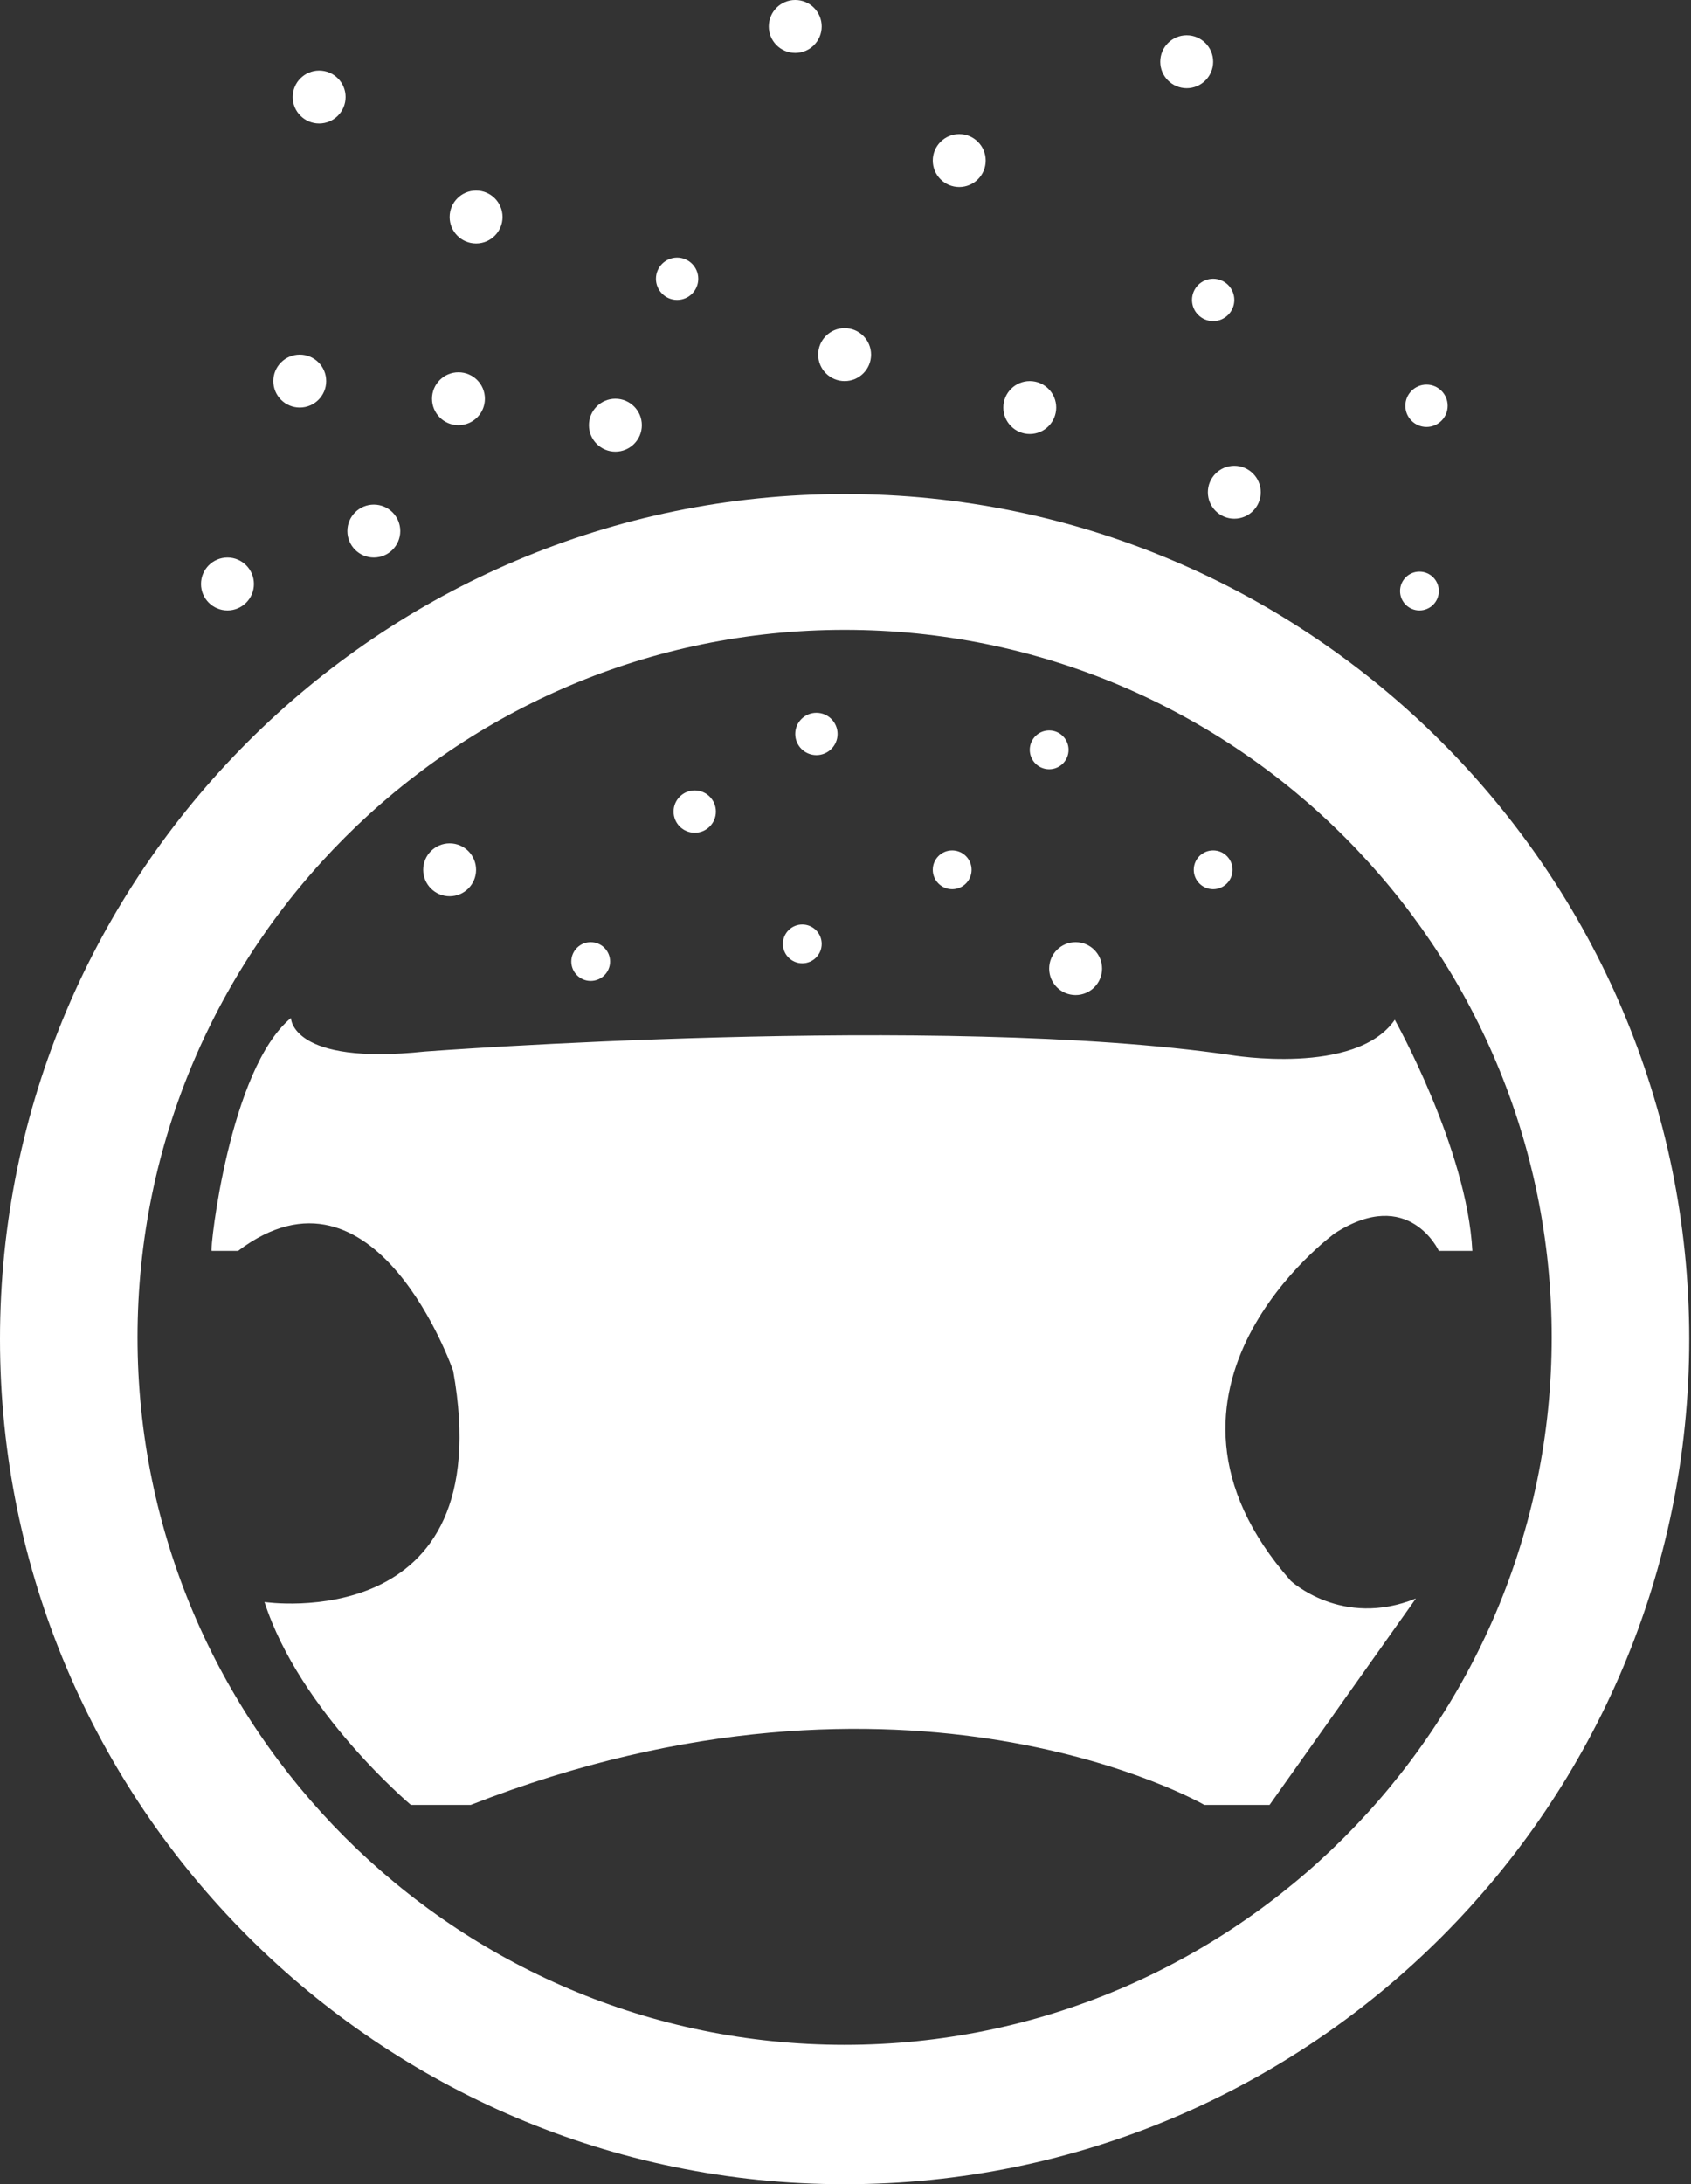 <?xml version="1.0" encoding="utf-8"?>
<!-- Generator: Adobe Illustrator 18.0.0, SVG Export Plug-In . SVG Version: 6.00 Build 0)  -->
<!DOCTYPE svg PUBLIC "-//W3C//DTD SVG 1.1//EN" "http://www.w3.org/Graphics/SVG/1.1/DTD/svg11.dtd">
<svg version="1.1" id="Layer_1" xmlns="http://www.w3.org/2000/svg" xmlns:xlink="http://www.w3.org/1999/xlink" x="0px" y="0px"
	 viewBox="0 0 95.9 123.8" enable-background="new 0 0 95.9 123.8" xml:space="preserve">
<rect x="0" y="0" width="95.9" height="123.8" fill="#333333" stroke="none"/>
<g>
	<path fill="#FFFFFF" d="M47.9,123.8C21.5,123.8,0,102.3,0,75.9s21.5-47.9,47.9-47.9s47.9,21.5,47.9,47.9S74.4,123.8,47.9,123.8z
		 M47.9,35.7c-22.1,0-40.1,18-40.1,40.1s18,40.1,40.1,40.1s40.1-18,40.1-40.1S70.1,35.7,47.9,35.7z"/>
	<path fill="#FFFFFF" d="M16.5,57.7c0,0,0,2.7,7.6,1.9c0,0,29.2-2.2,45.7,0.2c0,0,7.1,1.2,9.3-2c0,0,4.1,7.3,4.4,13.1h-1.9
		c0,0-1.7-3.7-5.9-1c0,0-12.1,8.8-2.5,19.7c0,0,2.9,2.7,7.1,1l-8.3,11.7h-3.7c0,0-16.8-9.7-41.6,0h-3.4c0,0-6.3-5.3-8.3-11.5
		c0,0,13.4,2,10.7-13.1c0,0-4.4-12.7-12.2-6.8h-1.5C11.9,70.8,13,60.6,16.5,57.7z"/>
	<circle fill="#FFFFFF" cx="26" cy="22.6" r="1.5"/>
	<circle fill="#FFFFFF" cx="38.4" cy="15.8" r="1.2"/>
	<circle fill="#FFFFFF" cx="68.8" cy="49.3" r="1.1"/>
	<circle fill="#FFFFFF" cx="45.1" cy="1.5" r="1.5"/>
	<circle fill="#FFFFFF" cx="18.1" cy="5.5" r="1.5"/>
	<circle fill="#FFFFFF" cx="80.5" cy="33.5" r="1.1"/>
	<circle fill="#FFFFFF" cx="80.9" cy="23" r="1.2"/>
	<circle fill="#FFFFFF" cx="47.9" cy="20.1" r="1.5"/>
	<circle fill="#FFFFFF" cx="67.3" cy="3.5" r="1.5"/>
	<circle fill="#FFFFFF" cx="68.8" cy="17" r="1.2"/>
	<circle fill="#FFFFFF" cx="70" cy="27.9" r="1.5"/>
	<circle fill="#FFFFFF" cx="21.2" cy="30.1" r="1.5"/>
	<circle fill="#FFFFFF" cx="17" cy="21.6" r="1.5"/>
	<circle fill="#FFFFFF" cx="25.5" cy="49.3" r="1.5"/>
	<circle fill="#FFFFFF" cx="27" cy="12.3" r="1.5"/>
	<circle fill="#FFFFFF" cx="54" cy="49.3" r="1.1"/>
	<circle fill="#FFFFFF" cx="46.3" cy="41.6" r="1.2"/>
	<circle fill="#FFFFFF" cx="36.7" cy="35" r="1.5"/>
	<circle fill="#FFFFFF" cx="39.4" cy="46" r="1.2"/>
	<circle fill="#FFFFFF" cx="58.4" cy="23.1" r="1.5"/>
	<circle fill="#FFFFFF" cx="12.9" cy="33.1" r="1.5"/>
	<circle fill="#FFFFFF" cx="54.4" cy="9.1" r="1.5"/>
	<circle fill="#FFFFFF" cx="34.9" cy="24.1" r="1.5"/>
	<circle fill="#FFFFFF" cx="33.5" cy="54.5" r="1.1"/>
	<circle fill="#FFFFFF" cx="59.5" cy="42.5" r="1.1"/>
	<circle fill="#FFFFFF" cx="45.5" cy="53.5" r="1.1"/>
	<circle fill="#FFFFFF" cx="61" cy="54.9" r="1.5"/>
</g>
</svg>
